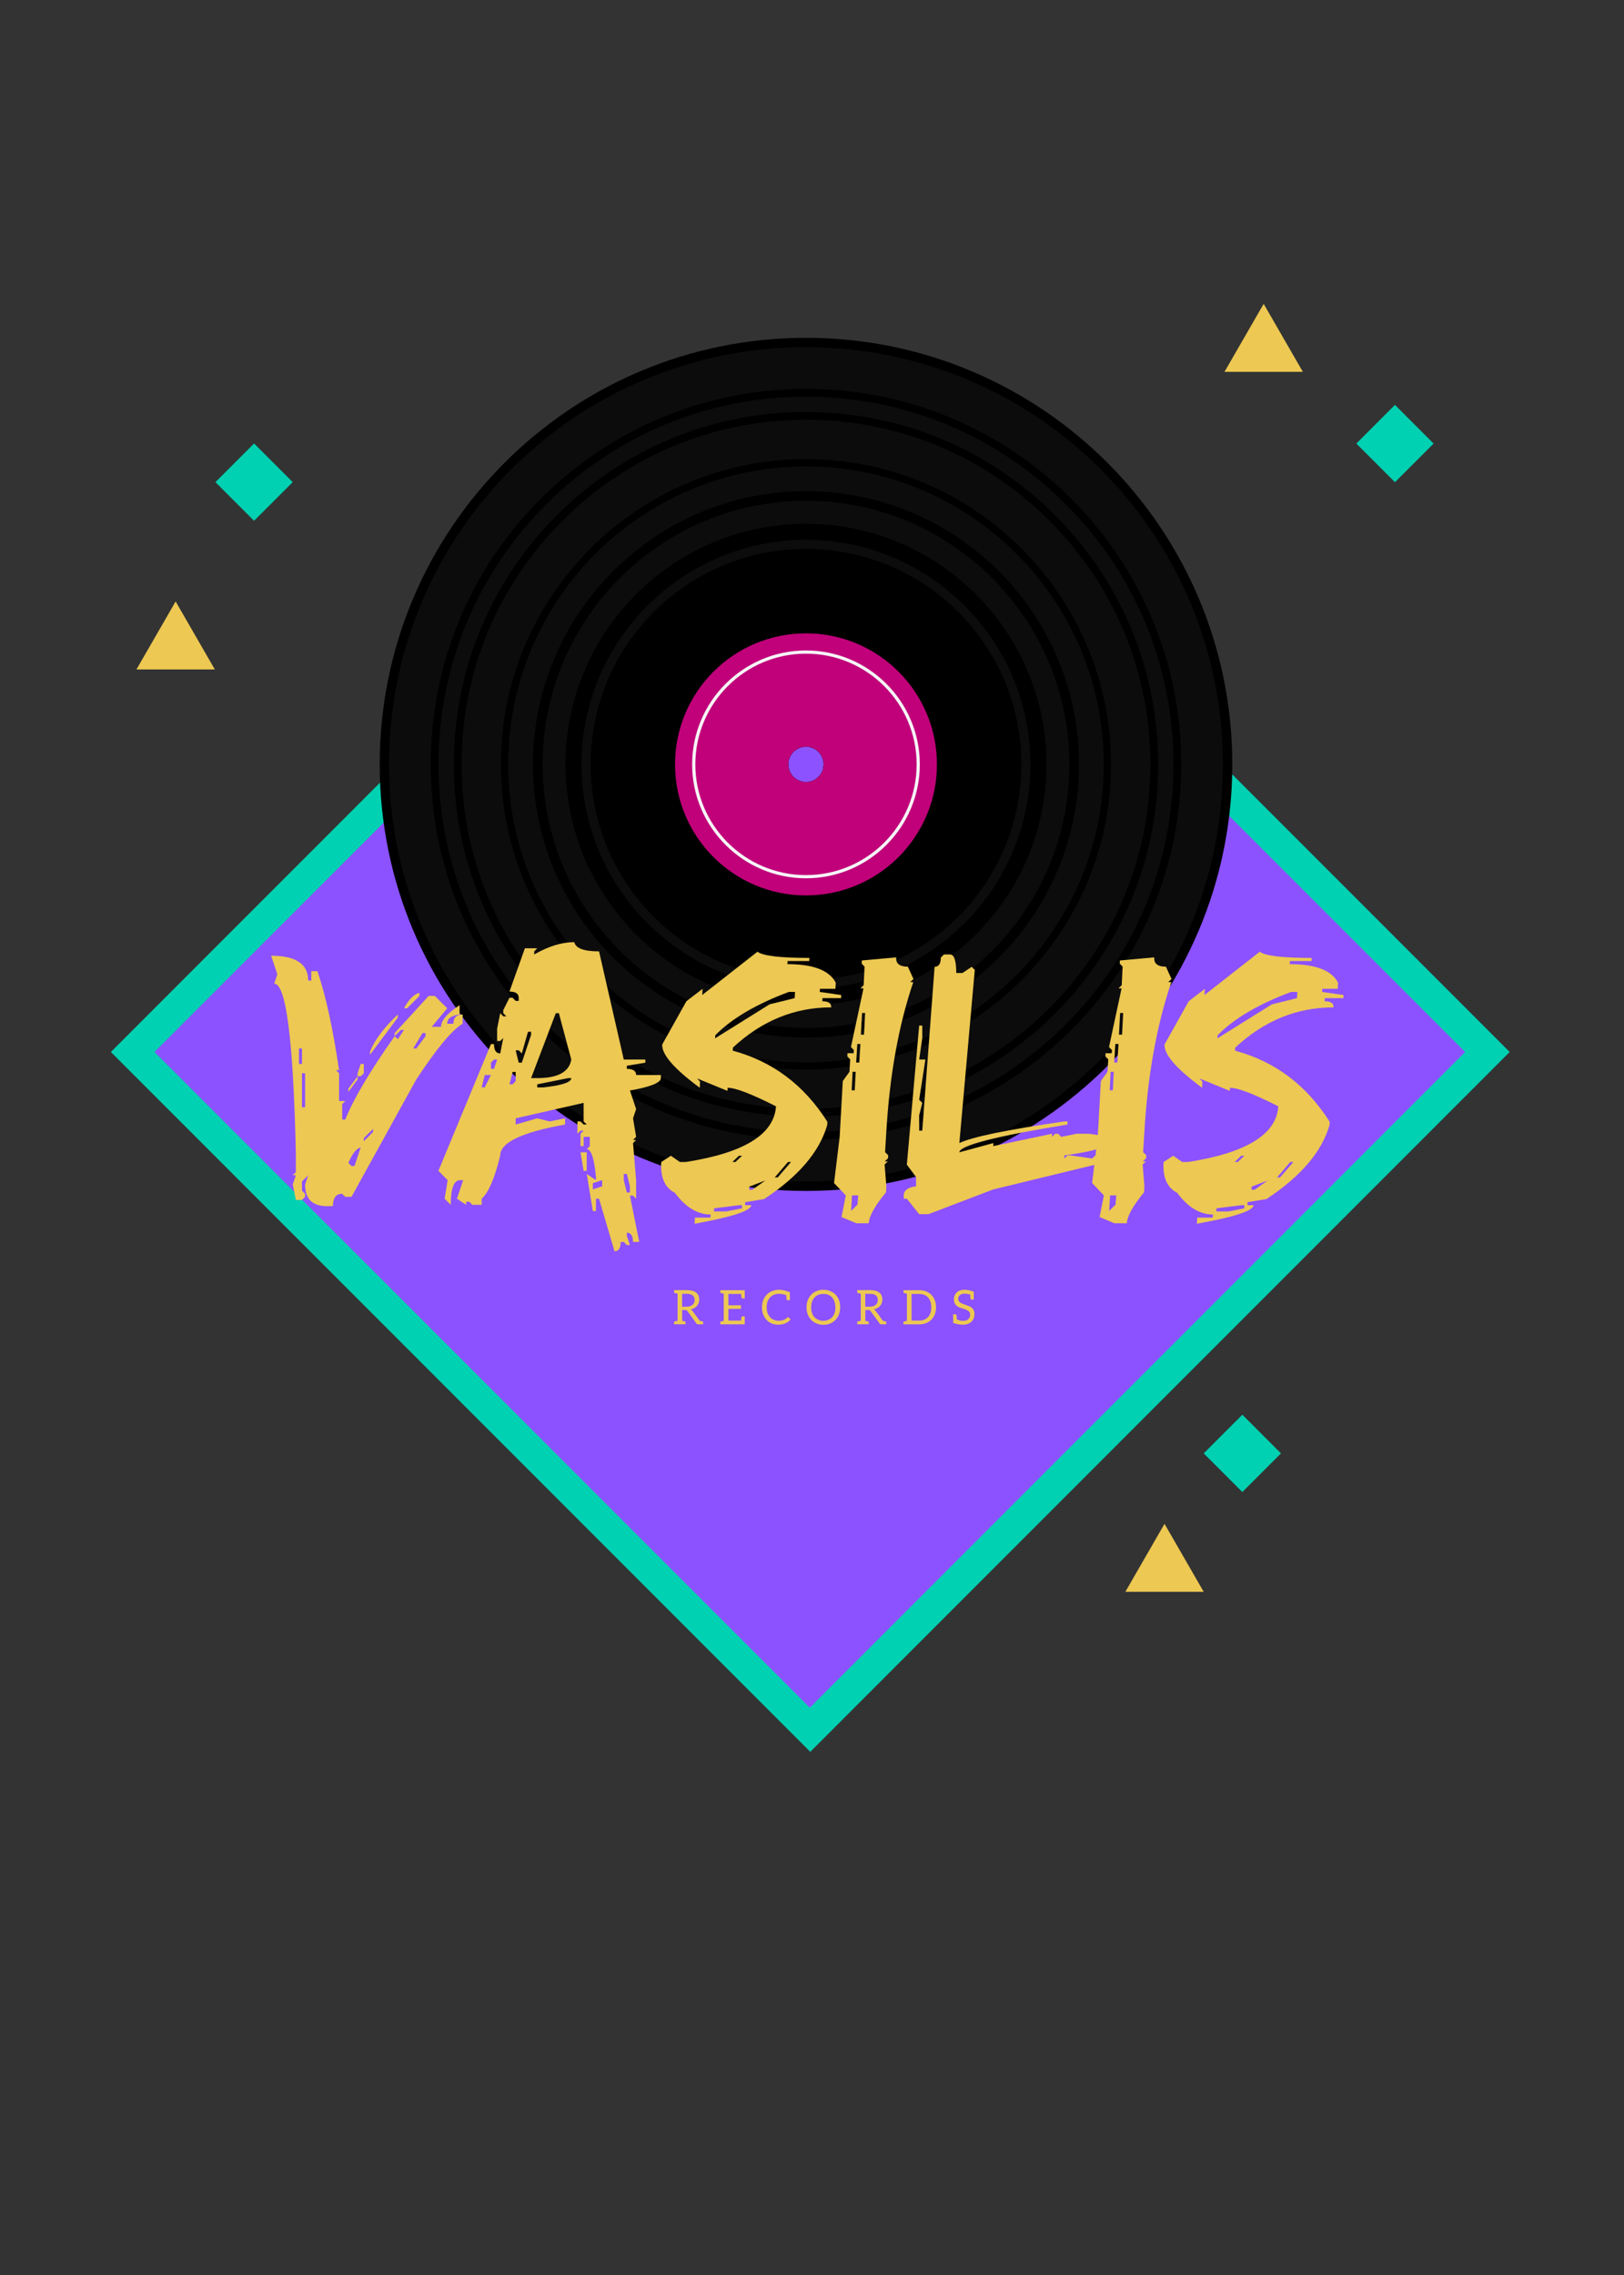 <?xml version="1.0" encoding="UTF-8"?>
<svg xmlns="http://www.w3.org/2000/svg" xmlns:xlink="http://www.w3.org/1999/xlink" width="360pt" height="504pt" viewBox="0 0 360 504" version="1.2">
<rect x="0" y="0" width="360" height="504" fill="#333333" stroke="none"/>
<defs>
<g>
<symbol overflow="visible" id="glyph0-0">
<path style="stroke:none;" d="M 10.312 0 L 10.312 -51.562 L 51.562 -51.562 L 51.562 0 Z M 11.609 -1.297 L 50.281 -1.297 L 50.281 -50.281 L 11.609 -50.281 Z M 11.609 -1.297 "/>
</symbol>
<symbol overflow="visible" id="glyph0-1">
<path style="stroke:none;" d="M -0.484 -53.781 C 4.992 -53.781 7.734 -51.953 7.734 -48.297 L 8.422 -48.297 L 8.422 -50.359 L 9.781 -50.359 C 11.613 -45.016 13.211 -37.707 14.578 -28.438 L 13.891 -28.438 L 14.578 -27.75 L 14.578 -21.594 L 15.953 -21.594 L 15.266 -20.906 L 15.266 -17.484 L 15.953 -17.484 C 17.754 -22.023 21.406 -28.188 26.906 -35.969 L 27.594 -35.281 L 28.969 -37.344 L 28.281 -37.344 L 26.906 -35.969 L 26.906 -36.656 L 34.438 -44.875 L 35.812 -44.875 L 38.547 -42.141 L 35.125 -38.031 L 37.188 -38.031 C 37.188 -39.445 38.555 -41.047 41.297 -42.828 L 41.297 -40.766 C 39.461 -40.547 38.547 -39.863 38.547 -38.719 L 39.922 -38.719 C 39.922 -40.082 40.602 -40.766 41.969 -40.766 L 41.969 -38.719 C 39.633 -37.344 36.211 -33.234 31.703 -26.391 L 17.328 -0.359 L 15.953 -0.359 L 15.266 -1.047 C 13.898 -1.047 13.219 -0.133 13.219 1.688 L 11.844 1.688 C 8.645 1.688 7.047 0.086 7.047 -3.109 L 7.734 -5.156 L 6.359 -3.781 L 6.359 -1.734 L 7.047 -1.047 L 7.047 -0.359 L 6.359 0.328 L 5 0.328 L 4.312 -3.109 L 5 -5.156 L 4.312 -5.156 L 5 -5.844 L 5 -9.953 C 4.438 -35.055 2.836 -47.609 0.203 -47.609 L 0.891 -49.672 Z M 32.391 -45.562 L 32.391 -44.875 L 29.656 -42.141 L 28.969 -42.141 C 30.039 -44.129 31.18 -45.27 32.391 -45.562 Z M 27.594 -40.766 L 27.594 -40.078 L 21.438 -31.859 L 21.438 -32.547 C 22.477 -35.129 24.531 -37.867 27.594 -40.766 Z M 33.078 -36.656 L 31.016 -33.234 L 31.703 -33.234 L 33.75 -35.969 L 33.75 -36.656 Z M 5.688 -33.234 L 5.688 -29.812 L 6.359 -29.812 L 6.359 -33.234 Z M 19.375 -29.812 L 20.062 -29.812 L 20.062 -27.75 L 19.375 -27.078 L 18.688 -27.078 L 18.688 -27.75 Z M 6.359 -27.75 L 6.359 -20.219 L 7.047 -20.219 L 7.047 -27.75 Z M 18.688 -27.078 L 18.688 -26.391 L 16.641 -23.641 L 16.641 -24.328 Z M 20.062 -13.375 L 20.062 -12.688 L 22.109 -14.75 L 22.109 -15.422 Z M 16.641 -7.891 L 17.328 -7.203 L 18 -7.203 L 19.375 -11.312 C 18.438 -11.102 17.523 -9.961 16.641 -7.891 Z M 16.641 -7.891 "/>
</symbol>
<symbol overflow="visible" id="glyph0-2">
<path style="stroke:none;" d="M 27.266 -56.797 C 27.566 -55.43 29.395 -54.75 32.75 -54.75 L 38.234 -30.781 L 43.016 -30.781 L 43.016 -30.094 L 38.906 -29.406 L 38.906 -28.719 C 40.281 -28.719 40.969 -28.266 40.969 -27.359 L 46.453 -27.359 L 46.453 -26.672 C 46.453 -25.648 44.164 -24.734 39.594 -23.922 L 40.969 -19.812 L 40.281 -17.766 L 40.969 -13.656 L 40.281 -12.969 L 40.969 -12.969 L 40.281 -12.281 L 40.969 -4.062 L 40.969 0.047 L 40.281 -0.641 L 39.594 -0.641 L 41.656 9.625 L 40.281 9.625 C 40.281 8.258 39.82 7.578 38.906 7.578 L 38.906 8.266 L 39.594 10.312 L 38.906 10.312 L 38.234 9.625 L 37.547 9.625 C 37.547 11 37.086 11.688 36.172 11.688 L 32.75 0.047 L 32.062 0.047 L 32.062 2.781 L 31.375 2.781 L 30.016 -5.438 L 32.062 -4.062 L 32.062 -4.75 C 31.688 -8.863 31.004 -10.922 30.016 -10.922 L 30.703 -11.609 L 30.703 -13.656 L 29.328 -13.656 L 29.328 -11.609 L 28.641 -11.609 L 28.641 -14.344 L 29.328 -15.031 L 28.641 -15.031 L 27.953 -14.344 L 27.953 -17.078 L 28.641 -17.078 L 29.328 -16.391 L 30.016 -16.391 L 29.328 -17.078 L 29.328 -21.188 L 14.266 -17.766 L 14.266 -16.391 L 19.047 -17.766 L 21.797 -17.078 L 25.219 -17.766 L 25.219 -16.391 C 15.633 -14.672 10.844 -12.391 10.844 -9.547 C 9.633 -4.523 8.266 -1.328 6.734 0.047 L 6.734 1.406 L 4.672 1.406 L 3.984 0.719 L 3.297 0.719 L 3.297 1.406 L 1.25 0.047 L 2.625 -4.062 L 1.938 -4.062 C 0.562 -4.062 -0.125 -2.238 -0.125 1.406 L -1.484 0.047 L -0.812 -4.062 L -2.859 -6.125 L 8.781 -34.203 L 9.469 -34.203 C 9.469 -32.828 9.926 -32.141 10.844 -32.141 L 11.516 -35.562 L 10.844 -34.891 L 10.156 -34.891 L 10.156 -37.625 L 10.844 -41.047 L 11.516 -40.359 L 12.203 -40.359 L 11.516 -41.047 L 11.516 -41.734 L 12.891 -44.469 L 13.578 -44.469 L 14.266 -43.781 L 14.938 -43.781 L 14.938 -44.469 C 14.938 -45.383 14.254 -45.844 12.891 -45.844 L 16.312 -55.438 L 19.047 -55.438 L 18.375 -54.75 L 18.375 -54.062 C 21.539 -55.883 24.504 -56.797 27.266 -56.797 Z M 23.156 -41.047 L 17.688 -26.672 L 19.047 -26.672 C 23.617 -26.672 26.133 -28.039 26.594 -30.781 L 23.844 -41.047 Z M 17 -36.938 L 15.625 -32.141 L 14.938 -32.828 L 14.266 -32.828 L 14.938 -30.094 L 15.625 -30.094 L 17.688 -36.25 L 17.688 -36.938 Z M 9.469 -30.781 L 8.781 -30.094 L 8.781 -28.719 L 9.469 -28.719 L 10.156 -30.781 Z M 13.578 -28.031 L 12.891 -25.297 L 13.578 -25.297 L 14.266 -25.984 L 14.266 -28.031 Z M 7.406 -27.359 L 6.734 -24.609 L 7.406 -24.609 L 8.781 -27.359 Z M 19.047 -25.297 L 19.047 -24.609 L 20.422 -24.609 C 24.535 -25.066 26.594 -25.754 26.594 -26.672 L 25.906 -26.672 Z M 28.641 -10.234 L 30.016 -10.234 L 30.016 -6.125 L 29.328 -6.125 Z M 38.234 -5.438 L 38.234 -4.062 L 38.906 -1.328 L 39.594 -1.328 L 39.594 -2.703 L 38.906 -5.438 Z M 31.375 -3.391 L 31.375 -2.016 L 33.438 -2.703 L 33.438 -4.062 Z M 31.375 -3.391 "/>
</symbol>
<symbol overflow="visible" id="glyph0-3">
<path style="stroke:none;" d="M 22 -54.672 C 23.207 -53.754 27.047 -53.297 33.516 -53.297 L 33.469 -52.609 L 28.688 -52.609 L 28.641 -51.922 C 34.359 -51.922 37.93 -50.551 39.359 -47.812 L 39.281 -46.453 L 35.859 -46.453 L 35.812 -45.766 L 40.562 -45.078 L 40.531 -44.391 L 36.422 -44.391 L 36.375 -43.703 C 37.75 -43.703 38.406 -43.25 38.344 -42.344 C 30.207 -42.344 22.945 -39.375 16.562 -33.438 L 16.516 -32.75 C 25.348 -30.383 32.344 -25.133 37.5 -17 L 37.469 -16.312 C 35.801 -10.406 31.141 -4.926 23.484 0.125 L 19.297 0.812 L 19.25 1.484 L 20.625 1.484 C 20.57 2.723 16.383 4.094 8.062 5.594 L 8.141 4.234 L 11.562 4.234 L 11.641 3.547 C 8.711 3.547 6.066 1.945 3.703 -1.25 C 1.66 -2.289 0.641 -4.289 0.641 -7.25 C 0.641 -7.52 0.656 -7.801 0.688 -8.094 L 2.812 -9.469 L 4.797 -8.094 L 6.156 -8.094 C 19.051 -10.113 25.703 -14.223 26.109 -20.422 C 20.703 -23.16 17.129 -24.531 15.391 -24.531 L 15.344 -23.844 L 8.625 -26.594 L 9.266 -25.906 L 9.219 -24.531 C 3.531 -28.719 0.754 -31.914 0.891 -34.125 L 6.25 -43.703 L 9.828 -46.453 L 9.75 -45.078 Z M 12.656 -36.172 L 12.609 -35.484 L 24.688 -43.016 L 30.25 -44.391 L 30.328 -45.766 L 28.969 -45.766 C 21.738 -43.078 16.301 -39.879 12.656 -36.172 Z M 16.438 -8.094 L 17.125 -8.094 L 18.578 -9.469 L 17.891 -9.469 Z M 28.766 -8.094 L 25.828 -4.672 L 26.5 -4.672 L 29.453 -8.094 Z M 20.188 -2.625 L 20.188 -1.938 L 20.859 -1.938 L 23.734 -3.984 Z M 12.406 2.172 L 12.359 2.859 L 15.109 2.859 L 18.578 2.172 L 18.578 1.484 L 17.891 1.484 Z M 12.406 2.172 "/>
</symbol>
<symbol overflow="visible" id="glyph0-4">
<path style="stroke:none;" d="M 15.516 -53.422 C 15.398 -52.047 16.258 -51.359 18.094 -51.359 L 19.344 -48.625 L 18.609 -47.938 L 19.297 -47.938 C 16.016 -38.27 14.016 -27.082 13.297 -14.375 L 13.047 -10.266 L 13.734 -9.594 L 13.703 -8.906 L 12.969 -8.219 L 13.656 -8.219 L 12.938 -7.531 L 13.328 -2.734 L 13.25 -1.375 C 10.812 1.582 9.535 3.867 9.422 5.484 L 6.688 5.484 L 3.391 4.109 L 4.344 -0.688 L 1.734 -3.422 L 2.984 -13.703 L 3.672 -26.016 L 5.156 -28.078 L 5.312 -30.812 L 4.672 -31.5 L 4.719 -32.188 L 6.078 -32.188 L 6.125 -32.875 L 5.484 -33.562 L 8.266 -46.562 L 7.578 -46.562 L 8.297 -47.25 L 8.5 -51.359 L 7.859 -52.047 L 7.891 -52.734 Z M 7.938 -41.094 L 7.688 -36.297 L 8.375 -36.297 L 8.625 -41.094 Z M 6.891 -34.234 L 6.641 -30.125 L 7.328 -30.125 L 7.578 -34.234 Z M 5.844 -28.078 L 5.641 -23.969 L 6.328 -23.969 L 6.531 -28.078 Z M 5.719 -0.688 L 5.516 2.734 L 6.922 1.375 L 7.094 -0.688 Z M 5.719 -0.688 "/>
</symbol>
<symbol overflow="visible" id="glyph0-5">
<path style="stroke:none;" d="M 10.547 -54.062 C 11.461 -54.062 11.922 -52.691 11.922 -49.953 L 13.297 -49.953 L 15.344 -51.328 L 16.031 -50.641 L 12.609 -12.281 C 15.504 -13.656 23.266 -15.254 35.891 -17.078 L 36.578 -17.078 L 36.578 -16.391 C 20.598 -13.785 12.609 -11.734 12.609 -10.234 L 20.141 -12.281 L 20.141 -11.609 L 33.156 -14.344 L 33.156 -13.656 L 33.844 -14.344 L 34.516 -14.344 L 35.203 -13.656 L 38.625 -14.344 L 41.375 -14.344 L 46.172 -13.656 L 46.172 -12.969 C 46.172 -11.602 42.742 -10.461 35.891 -9.547 L 35.891 -8.859 L 36.578 -9.547 L 37.266 -9.547 L 42.062 -8.859 L 42.734 -9.547 L 42.734 -7.5 L 20.141 -2.016 L 5.766 3.469 L 3.703 3.469 L 0.969 0.047 L 0.281 0.047 L 0.281 -0.641 C 0.281 -1.797 1.191 -2.484 3.016 -2.703 L 3.016 -4.75 L 0.969 -7.5 L 3.703 -38.312 L 4.391 -38.312 L 4.391 -35.562 L 3.703 -30.781 L 5.078 -30.781 L 3.703 -21.875 L 4.391 -21.188 L 3.703 -18.453 L 3.703 -15.031 L 4.391 -15.031 L 7.125 -51.328 C 8.039 -51.328 8.5 -52.008 8.5 -53.375 L 9.188 -54.062 Z M 10.547 -54.062 "/>
</symbol>
<symbol overflow="visible" id="glyph1-0">
<path style="stroke:none;" d="M 0.344 0 L 0.344 -7.047 L 3.156 -7.047 L 3.156 0 Z M 0.703 -0.344 L 2.812 -0.344 L 2.812 -6.688 L 0.703 -6.688 Z M 0.703 -0.344 "/>
</symbol>
<symbol overflow="visible" id="glyph1-1">
<path style="stroke:none;" d="M 0.344 -0.016 L 0.344 -0.469 C 0.344 -0.57 0.395 -0.633 0.5 -0.656 L 1.125 -0.781 L 1.125 -6.797 C 0.77 -6.867 0.562 -6.91 0.5 -6.922 C 0.395 -6.953 0.344 -7.02 0.344 -7.125 L 0.344 -7.578 L 3.141 -7.578 C 3.609 -7.578 4.023 -7.531 4.391 -7.438 C 4.742 -7.344 5.035 -7.203 5.266 -7.016 C 5.492 -6.816 5.66 -6.594 5.766 -6.344 C 5.867 -6.082 5.922 -5.789 5.922 -5.469 C 5.922 -5.219 5.879 -4.973 5.797 -4.734 C 5.711 -4.504 5.586 -4.289 5.422 -4.094 C 5.266 -3.906 5.07 -3.75 4.844 -3.625 C 4.582 -3.477 4.32 -3.375 4.062 -3.312 C 4.195 -3.238 4.312 -3.133 4.406 -3 L 6.047 -0.766 C 6.398 -0.703 6.594 -0.664 6.625 -0.656 C 6.727 -0.633 6.781 -0.57 6.781 -0.469 L 6.781 0 L 5.688 0 C 5.5 0 5.363 -0.07 5.281 -0.219 L 3.312 -2.922 C 3.258 -2.992 3.195 -3.055 3.125 -3.109 C 3.062 -3.148 2.957 -3.172 2.812 -3.172 L 2.141 -3.172 L 2.141 -0.781 C 2.473 -0.707 2.664 -0.664 2.719 -0.656 C 2.77 -0.645 2.812 -0.617 2.844 -0.578 C 2.875 -0.547 2.891 -0.508 2.891 -0.469 L 2.891 -0.016 Z M 2.125 -3.906 L 3.094 -3.906 L 3.078 -3.906 C 3.391 -3.906 3.656 -3.941 3.875 -4.016 C 4.082 -4.078 4.273 -4.18 4.453 -4.328 C 4.609 -4.461 4.723 -4.617 4.797 -4.797 C 4.867 -4.973 4.906 -5.176 4.906 -5.406 C 4.906 -5.852 4.758 -6.191 4.469 -6.422 C 4.176 -6.648 3.734 -6.766 3.141 -6.766 L 2.125 -6.766 Z M 2.125 -3.906 "/>
</symbol>
<symbol overflow="visible" id="glyph1-2">
<path style="stroke:none;" d="M 0.359 0 L 0.359 -0.438 C 0.359 -0.551 0.41 -0.617 0.516 -0.641 L 1.125 -0.766 L 1.125 -6.797 C 0.781 -6.859 0.578 -6.898 0.516 -6.922 C 0.41 -6.941 0.359 -7.008 0.359 -7.125 L 0.359 -7.562 L 5.781 -7.562 L 5.781 -5.734 L 5.281 -5.734 C 5.156 -5.734 5.082 -5.797 5.062 -5.922 C 5.062 -5.922 5.055 -5.953 5.047 -6.016 C 5.047 -6.078 5.035 -6.176 5.016 -6.312 C 5.004 -6.445 4.992 -6.586 4.984 -6.734 L 2.156 -6.734 L 2.156 -4.219 L 4.938 -4.219 L 4.938 -3.422 L 2.156 -3.422 L 2.156 -0.828 L 4.984 -0.828 C 5.023 -1.285 5.047 -1.535 5.047 -1.578 C 5.066 -1.691 5.145 -1.75 5.281 -1.75 L 5.781 -1.75 L 5.781 0 Z M 0.359 0 "/>
</symbol>
<symbol overflow="visible" id="glyph1-3">
<path style="stroke:none;" d="M 0.234 -3.781 C 0.234 -4.914 0.586 -5.848 1.297 -6.578 C 1.992 -7.297 2.926 -7.656 4.094 -7.656 L 4.078 -7.656 C 4.68 -7.656 5.461 -7.477 6.422 -7.125 L 6.422 -5.344 L 5.922 -5.344 C 5.785 -5.344 5.707 -5.406 5.688 -5.531 C 5.676 -5.551 5.66 -5.711 5.641 -6.016 C 5.629 -6.086 5.617 -6.16 5.609 -6.234 C 5.609 -6.305 5.602 -6.363 5.594 -6.406 C 5.594 -6.445 5.594 -6.473 5.594 -6.484 C 5.008 -6.672 4.477 -6.766 4 -6.766 C 3.195 -6.766 2.539 -6.5 2.031 -5.969 C 1.52 -5.414 1.266 -4.688 1.266 -3.781 C 1.266 -2.863 1.52 -2.129 2.031 -1.578 C 2.508 -1.055 3.133 -0.797 3.906 -0.797 C 4.332 -0.797 4.664 -0.836 4.906 -0.922 C 5.281 -1.066 5.586 -1.254 5.828 -1.484 C 5.891 -1.535 5.945 -1.562 6 -1.562 C 6.07 -1.562 6.129 -1.539 6.172 -1.5 L 6.578 -1.062 C 5.91 -0.301 5 0.078 3.844 0.078 C 2.758 0.078 1.891 -0.281 1.234 -1 C 0.566 -1.719 0.234 -2.645 0.234 -3.781 Z M 0.234 -3.781 "/>
</symbol>
<symbol overflow="visible" id="glyph1-4">
<path style="stroke:none;" d="M 0.5 -2.203 C 0.32 -2.68 0.234 -3.203 0.234 -3.766 C 0.234 -4.328 0.32 -4.848 0.5 -5.328 C 0.688 -5.805 0.941 -6.219 1.266 -6.562 C 1.598 -6.906 1.992 -7.172 2.453 -7.359 C 2.922 -7.555 3.426 -7.656 3.969 -7.656 C 4.52 -7.656 5.031 -7.555 5.5 -7.359 C 5.969 -7.172 6.359 -6.91 6.672 -6.578 C 7.004 -6.234 7.258 -5.82 7.438 -5.344 C 7.613 -4.883 7.703 -4.363 7.703 -3.781 L 7.688 -3.766 C 7.688 -3.191 7.598 -2.672 7.422 -2.203 C 7.242 -1.734 6.988 -1.328 6.656 -0.984 C 6.332 -0.641 5.945 -0.375 5.5 -0.188 C 5.02 0.008 4.508 0.109 3.969 0.109 C 3.438 0.109 2.93 0.008 2.453 -0.188 C 1.984 -0.383 1.586 -0.648 1.266 -0.984 C 0.941 -1.328 0.688 -1.734 0.5 -2.203 Z M 1.266 -3.766 C 1.266 -3.297 1.328 -2.879 1.453 -2.516 C 1.578 -2.148 1.758 -1.836 2 -1.578 C 2.238 -1.328 2.523 -1.133 2.859 -1 C 3.203 -0.852 3.566 -0.781 3.953 -0.781 C 4.348 -0.781 4.719 -0.852 5.062 -1 C 5.395 -1.133 5.68 -1.328 5.922 -1.578 C 6.148 -1.828 6.328 -2.133 6.453 -2.5 C 6.578 -2.875 6.641 -3.297 6.641 -3.766 L 6.625 -3.766 C 6.625 -4.234 6.562 -4.648 6.438 -5.016 C 6.301 -5.41 6.129 -5.723 5.922 -5.953 C 5.68 -6.211 5.395 -6.41 5.062 -6.547 C 4.738 -6.672 4.367 -6.734 3.953 -6.734 C 3.547 -6.734 3.18 -6.672 2.859 -6.547 C 2.523 -6.41 2.238 -6.211 2 -5.953 C 1.77 -5.691 1.586 -5.379 1.453 -5.016 C 1.328 -4.648 1.266 -4.234 1.266 -3.766 Z M 1.266 -3.766 "/>
</symbol>
<symbol overflow="visible" id="glyph1-5">
<path style="stroke:none;" d="M 0.359 0 L 0.359 -0.438 C 0.359 -0.551 0.414 -0.617 0.531 -0.641 L 1.125 -0.766 L 1.125 -6.797 C 0.789 -6.848 0.594 -6.891 0.531 -6.922 C 0.414 -6.941 0.359 -7.008 0.359 -7.125 L 0.359 -7.562 L 3.859 -7.562 C 4.984 -7.562 5.879 -7.219 6.547 -6.531 C 7.234 -5.832 7.578 -4.914 7.578 -3.781 C 7.578 -3.207 7.488 -2.691 7.312 -2.234 C 7.133 -1.785 6.879 -1.383 6.547 -1.031 C 5.867 -0.344 4.973 0 3.859 0 Z M 2.156 -0.828 L 3.859 -0.828 C 4.68 -0.828 5.332 -1.086 5.812 -1.609 C 6.289 -2.129 6.531 -2.852 6.531 -3.781 C 6.531 -4.25 6.469 -4.664 6.344 -5.031 C 6.195 -5.406 6.02 -5.711 5.812 -5.953 C 5.332 -6.473 4.68 -6.734 3.859 -6.734 L 2.156 -6.734 Z M 2.156 -0.828 "/>
</symbol>
<symbol overflow="visible" id="glyph1-6">
<path style="stroke:none;" d="M 0.375 -0.312 L 0.375 -2.219 L 0.891 -2.219 C 1.004 -2.219 1.07 -2.156 1.094 -2.031 C 1.113 -1.977 1.133 -1.805 1.156 -1.516 L 1.188 -1.062 C 1.727 -0.863 2.156 -0.766 2.469 -0.766 C 2.77 -0.766 3.031 -0.797 3.25 -0.859 C 3.445 -0.93 3.609 -1.031 3.734 -1.156 C 4.004 -1.395 4.141 -1.727 4.141 -2.156 C 4.141 -2.562 3.945 -2.867 3.562 -3.078 C 3.383 -3.191 3.195 -3.281 3 -3.344 C 2.258 -3.57 1.816 -3.719 1.672 -3.781 C 1.473 -3.863 1.281 -3.988 1.094 -4.156 C 0.719 -4.488 0.531 -4.961 0.531 -5.578 C 0.531 -6.129 0.727 -6.609 1.125 -7.016 C 1.562 -7.441 2.129 -7.656 2.828 -7.656 C 3.547 -7.656 4.25 -7.508 4.938 -7.219 L 4.938 -5.484 L 4.438 -5.484 C 4.312 -5.484 4.238 -5.539 4.219 -5.656 C 4.219 -5.664 4.211 -5.703 4.203 -5.766 C 4.203 -5.836 4.191 -5.945 4.172 -6.094 C 4.16 -6.25 4.148 -6.422 4.141 -6.609 C 3.66 -6.734 3.242 -6.797 2.891 -6.797 C 2.43 -6.797 2.082 -6.688 1.844 -6.469 C 1.602 -6.25 1.484 -5.969 1.484 -5.625 C 1.484 -5.25 1.672 -4.957 2.047 -4.75 C 2.223 -4.633 2.422 -4.547 2.641 -4.484 C 3.254 -4.273 3.695 -4.113 3.969 -4 L 3.953 -4 C 4.711 -3.656 5.094 -3.086 5.094 -2.297 C 5.094 -1.609 4.875 -1.047 4.438 -0.609 C 3.977 -0.148 3.352 0.078 2.562 0.078 C 2.227 0.078 1.879 0.047 1.516 -0.016 C 1.266 -0.055 0.984 -0.125 0.672 -0.219 Z M 0.375 -0.312 "/>
</symbol>
</g>
<clipPath id="clip1">
  <path d="M 84.168 74.84 L 273.168 74.84 L 273.168 263.84 L 84.168 263.84 Z M 84.168 74.84 "/>
</clipPath>
<filter id="alpha" filterUnits="objectBoundingBox" x="0%" y="0%" width="100%" height="100%">
  <feColorMatrix type="matrix" in="SourceGraphic" values="0 0 0 0 1 0 0 0 0 1 0 0 0 0 1 0 0 0 1 0"/>
</filter>
<mask id="mask0">
  <g filter="url(#alpha)">
<rect x="0" y="0" width="360" height="504" style="fill:rgb(0%,0%,0%);fill-opacity:0.047;stroke:none;"/>
  </g>
</mask>
<clipPath id="clip3">
  <path d="M 1 0.559 L 186.441 0.559 L 186.441 186 L 1 186 Z M 1 0.559 "/>
</clipPath>
<clipPath id="clip2">
  <rect x="0" y="0" width="187" height="187"/>
</clipPath>
<g id="surface5" clip-path="url(#clip2)">
<g clip-path="url(#clip3)" clip-rule="nonzero">
<path style=" stroke:none;fill-rule:nonzero;fill:rgb(96.469%,96.469%,96.469%);fill-opacity:1;" d="M 93.668 0.91 C 42.621 0.91 1.238 42.293 1.238 93.34 C 1.238 144.387 42.621 185.766 93.668 185.766 C 144.715 185.766 186.094 144.387 186.094 93.34 C 186.094 42.293 144.715 0.91 93.668 0.91 Z M 93.668 97.262 C 91.5 97.262 89.746 95.504 89.746 93.34 C 89.746 91.176 91.5 89.418 93.668 89.418 C 95.832 89.418 97.586 91.172 97.586 93.34 C 97.586 95.504 95.832 97.262 93.668 97.262 Z M 93.668 97.262 "/>
</g>
</g>
</defs>
<g id="surface1">
<path style=" stroke:none;fill-rule:nonzero;fill:rgb(0%,81.96%,69.8%);fill-opacity:1;" d="M 24.574 233.055 L 179.617 78.012 L 334.66 233.055 L 179.617 388.098 Z M 24.574 233.055 "/>
<path style=" stroke:none;fill-rule:nonzero;fill:rgb(54.9%,32.159%,100%);fill-opacity:1;" d="M 34.246 233.055 L 179.516 87.785 L 324.785 233.055 L 179.516 378.324 Z M 34.246 233.055 "/>
<g clip-path="url(#clip1)" clip-rule="nonzero">
<path style=" stroke:none;fill-rule:nonzero;fill:rgb(0%,0%,0%);fill-opacity:1;" d="M 178.668 74.84 C 126.477 74.84 84.168 117.148 84.168 169.34 C 84.168 221.531 126.477 263.84 178.668 263.84 C 230.859 263.84 273.168 221.531 273.168 169.34 C 273.168 117.148 230.859 74.84 178.668 74.84 Z M 178.668 173.262 C 176.5 173.262 174.746 171.504 174.746 169.34 C 174.746 167.176 176.5 165.418 178.668 165.418 C 180.832 165.418 182.586 167.172 182.586 169.34 C 182.586 171.504 180.832 173.262 178.668 173.262 Z M 178.668 173.262 "/>
</g>
<use xlink:href="#surface5" transform="matrix(1,0,0,1,85,76)" mask="url(#mask0)"/>
<path style=" stroke:none;fill-rule:nonzero;fill:rgb(0%,0%,0%);fill-opacity:1;" d="M 178.668 121.602 C 152.301 121.602 130.93 142.977 130.93 169.34 C 130.93 195.703 152.301 217.078 178.668 217.078 C 205.031 217.078 226.402 195.703 226.402 169.34 C 226.402 142.977 205.031 121.602 178.668 121.602 Z M 178.668 173.262 C 176.5 173.262 174.746 171.504 174.746 169.34 C 174.746 167.176 176.5 165.418 178.668 165.418 C 180.832 165.418 182.586 167.172 182.586 169.34 C 182.586 171.504 180.832 173.262 178.668 173.262 Z M 178.668 173.262 "/>
<path style=" stroke:none;fill-rule:nonzero;fill:rgb(75.69%,0.78%,47.839%);fill-opacity:1;" d="M 178.668 140.312 C 162.637 140.312 149.641 153.309 149.641 169.34 C 149.641 185.371 162.637 198.367 178.668 198.367 C 194.699 198.367 207.691 185.371 207.691 169.34 C 207.691 153.309 194.699 140.312 178.668 140.312 Z M 178.668 173.262 C 176.5 173.262 174.746 171.504 174.746 169.34 C 174.746 167.176 176.5 165.418 178.668 165.418 C 180.832 165.418 182.586 167.172 182.586 169.34 C 182.586 171.504 180.832 173.262 178.668 173.262 Z M 178.668 173.262 "/>
<path style=" stroke:none;fill-rule:nonzero;fill:rgb(96.469%,96.469%,96.469%);fill-opacity:1;" d="M 178.668 194.578 C 164.75 194.578 153.43 183.254 153.43 169.34 C 153.43 155.422 164.75 144.102 178.668 144.102 C 192.582 144.102 203.902 155.422 203.902 169.34 C 203.902 183.254 192.582 194.578 178.668 194.578 Z M 178.668 144.812 C 165.145 144.812 154.141 155.816 154.141 169.34 C 154.141 182.863 165.145 193.867 178.668 193.867 C 192.191 193.867 203.195 182.863 203.195 169.34 C 203.195 155.816 192.191 144.812 178.668 144.812 Z M 178.668 144.812 "/>
<path style=" stroke:none;fill-rule:nonzero;fill:rgb(0%,0%,0%);fill-opacity:1;" d="M 178.668 247.406 C 157.812 247.406 138.211 239.285 123.465 224.543 C 108.719 209.797 100.598 190.191 100.598 169.34 C 100.598 148.488 108.719 128.883 123.465 114.137 C 138.211 99.395 157.812 91.273 178.668 91.273 C 199.52 91.273 219.125 99.395 233.867 114.137 C 248.613 128.883 256.734 148.488 256.734 169.34 C 256.734 190.191 248.613 209.797 233.867 224.539 C 219.125 239.285 199.52 247.406 178.668 247.406 Z M 178.668 92.996 C 158.273 92.996 139.105 100.938 124.684 115.359 C 110.266 129.777 102.324 148.949 102.324 169.34 C 102.324 189.73 110.266 208.902 124.684 223.32 C 139.105 237.742 158.277 245.68 178.668 245.68 C 199.059 245.68 218.23 237.738 232.648 223.32 C 247.066 208.902 255.008 189.73 255.008 169.34 C 255.008 148.949 247.066 129.777 232.648 115.359 C 218.23 100.938 199.059 92.996 178.668 92.996 Z M 178.668 92.996 "/>
<path style=" stroke:none;fill-rule:nonzero;fill:rgb(0%,0%,0%);fill-opacity:1;" d="M 178.668 252.523 C 156.449 252.523 135.559 243.871 119.848 228.16 C 104.137 212.449 95.484 191.559 95.484 169.34 C 95.484 147.121 104.137 126.23 119.848 110.52 C 135.559 94.809 156.449 86.156 178.668 86.156 C 200.887 86.156 221.773 94.809 237.484 110.52 C 253.195 126.23 261.848 147.121 261.848 169.34 C 261.848 191.559 253.195 212.449 237.484 228.16 C 221.773 243.871 200.887 252.523 178.668 252.523 Z M 178.668 87.883 C 156.91 87.883 136.453 96.355 121.066 111.742 C 105.684 127.125 97.207 147.582 97.207 169.34 C 97.207 191.098 105.684 211.555 121.066 226.938 C 136.453 242.324 156.91 250.797 178.668 250.797 C 200.426 250.797 220.883 242.324 236.266 226.938 C 251.652 211.555 260.125 191.098 260.125 169.34 C 260.125 147.582 251.652 127.125 236.266 111.738 C 220.883 96.355 200.426 87.883 178.668 87.883 Z M 178.668 87.883 "/>
<path style=" stroke:none;fill-rule:nonzero;fill:rgb(0%,0%,0%);fill-opacity:1;" d="M 178.668 229.867 C 145.293 229.867 118.141 202.715 118.141 169.34 C 118.141 135.965 145.293 108.812 178.668 108.812 C 212.039 108.812 239.191 135.965 239.191 169.34 C 239.191 202.715 212.039 229.867 178.668 229.867 Z M 178.668 110.945 C 146.469 110.945 120.273 137.141 120.273 169.34 C 120.273 201.539 146.469 227.734 178.668 227.734 C 210.867 227.734 237.062 201.539 237.062 169.34 C 237.062 137.141 210.867 110.945 178.668 110.945 Z M 178.668 110.945 "/>
<path style=" stroke:none;fill-rule:nonzero;fill:rgb(0%,0%,0%);fill-opacity:1;" d="M 178.668 222.645 C 149.277 222.645 125.363 198.73 125.363 169.34 C 125.363 139.949 149.277 116.035 178.668 116.035 C 208.059 116.035 231.969 139.949 231.969 169.34 C 231.969 198.73 208.059 222.645 178.668 222.645 Z M 178.668 119.59 C 151.234 119.59 128.918 141.906 128.918 169.34 C 128.918 196.773 151.234 219.09 178.668 219.09 C 206.098 219.09 228.418 196.773 228.418 169.34 C 228.418 141.906 206.098 119.59 178.668 119.59 Z M 178.668 119.59 "/>
<path style=" stroke:none;fill-rule:nonzero;fill:rgb(0%,0%,0%);fill-opacity:1;" d="M 178.668 236.969 C 141.375 236.969 111.039 206.629 111.039 169.34 C 111.039 132.051 141.375 101.711 178.668 101.711 C 215.957 101.711 246.293 132.051 246.293 169.34 C 246.293 206.629 215.957 236.969 178.668 236.969 Z M 178.668 103.324 C 142.266 103.324 112.652 132.938 112.652 169.34 C 112.652 205.742 142.266 235.355 178.668 235.355 C 215.066 235.355 244.684 205.742 244.684 169.34 C 244.684 132.938 215.066 103.324 178.668 103.324 Z M 178.668 103.324 "/>
<g style="fill:rgb(92.94%,78.429%,32.159%);fill-opacity:1;">
  <use xlink:href="#glyph0-1" x="60.585" y="265.515"/>
</g>
<g style="fill:rgb(92.94%,78.429%,32.159%);fill-opacity:1;">
  <use xlink:href="#glyph0-2" x="100.045" y="265.515"/>
</g>
<g style="fill:rgb(92.94%,78.429%,32.159%);fill-opacity:1;">
  <use xlink:href="#glyph0-3" x="145.909" y="265.515"/>
</g>
<g style="fill:rgb(92.94%,78.429%,32.159%);fill-opacity:1;">
  <use xlink:href="#glyph0-4" x="183.153" y="265.515"/>
</g>
<g style="fill:rgb(92.94%,78.429%,32.159%);fill-opacity:1;">
  <use xlink:href="#glyph0-5" x="200.054" y="265.515"/>
</g>
<g style="fill:rgb(92.94%,78.429%,32.159%);fill-opacity:1;">
  <use xlink:href="#glyph0-4" x="240.359" y="265.515"/>
</g>
<g style="fill:rgb(92.94%,78.429%,32.159%);fill-opacity:1;">
  <use xlink:href="#glyph0-3" x="257.26" y="265.515"/>
</g>
<g style="fill:rgb(92.94%,78.429%,32.159%);fill-opacity:1;">
  <use xlink:href="#glyph1-1" x="149.08" y="293.39"/>
</g>
<g style="fill:rgb(92.94%,78.429%,32.159%);fill-opacity:1;">
  <use xlink:href="#glyph1-2" x="159.313" y="293.39"/>
</g>
<g style="fill:rgb(92.94%,78.429%,32.159%);fill-opacity:1;">
  <use xlink:href="#glyph1-3" x="168.679" y="293.39"/>
</g>
<g style="fill:rgb(92.94%,78.429%,32.159%);fill-opacity:1;">
  <use xlink:href="#glyph1-4" x="178.551" y="293.39"/>
</g>
<g style="fill:rgb(92.94%,78.429%,32.159%);fill-opacity:1;">
  <use xlink:href="#glyph1-1" x="189.681" y="293.39"/>
</g>
<g style="fill:rgb(92.94%,78.429%,32.159%);fill-opacity:1;">
  <use xlink:href="#glyph1-5" x="199.914" y="293.39"/>
</g>
<g style="fill:rgb(92.94%,78.429%,32.159%);fill-opacity:1;">
  <use xlink:href="#glyph1-6" x="210.925" y="293.39"/>
</g>
<path style=" stroke:none;fill-rule:nonzero;fill:rgb(92.94%,78.429%,32.159%);fill-opacity:1;" d="M 30.246 148.309 L 38.934 133.246 L 47.621 148.309 Z M 30.246 148.309 "/>
<path style=" stroke:none;fill-rule:nonzero;fill:rgb(92.94%,78.429%,32.159%);fill-opacity:1;" d="M 249.461 352.648 L 258.145 337.586 L 266.832 352.648 Z M 249.461 352.648 "/>
<path style=" stroke:none;fill-rule:nonzero;fill:rgb(92.94%,78.429%,32.159%);fill-opacity:1;" d="M 271.438 82.379 L 280.125 67.316 L 288.812 82.379 Z M 271.438 82.379 "/>
<path style=" stroke:none;fill-rule:nonzero;fill:rgb(0%,81.96%,69.8%);fill-opacity:1;" d="M 47.758 106.812 L 56.32 98.246 L 64.887 106.812 L 56.32 115.375 Z M 47.758 106.812 "/>
<path style=" stroke:none;fill-rule:nonzero;fill:rgb(0%,81.96%,69.8%);fill-opacity:1;" d="M 300.664 98.266 L 309.227 89.699 L 317.793 98.266 L 309.227 106.828 Z M 300.664 98.266 "/>
<path style=" stroke:none;fill-rule:nonzero;fill:rgb(0%,81.96%,69.8%);fill-opacity:1;" d="M 266.836 321.98 L 275.398 313.414 L 283.961 321.98 L 275.398 330.543 Z M 266.836 321.98 "/>
</g>
</svg>
